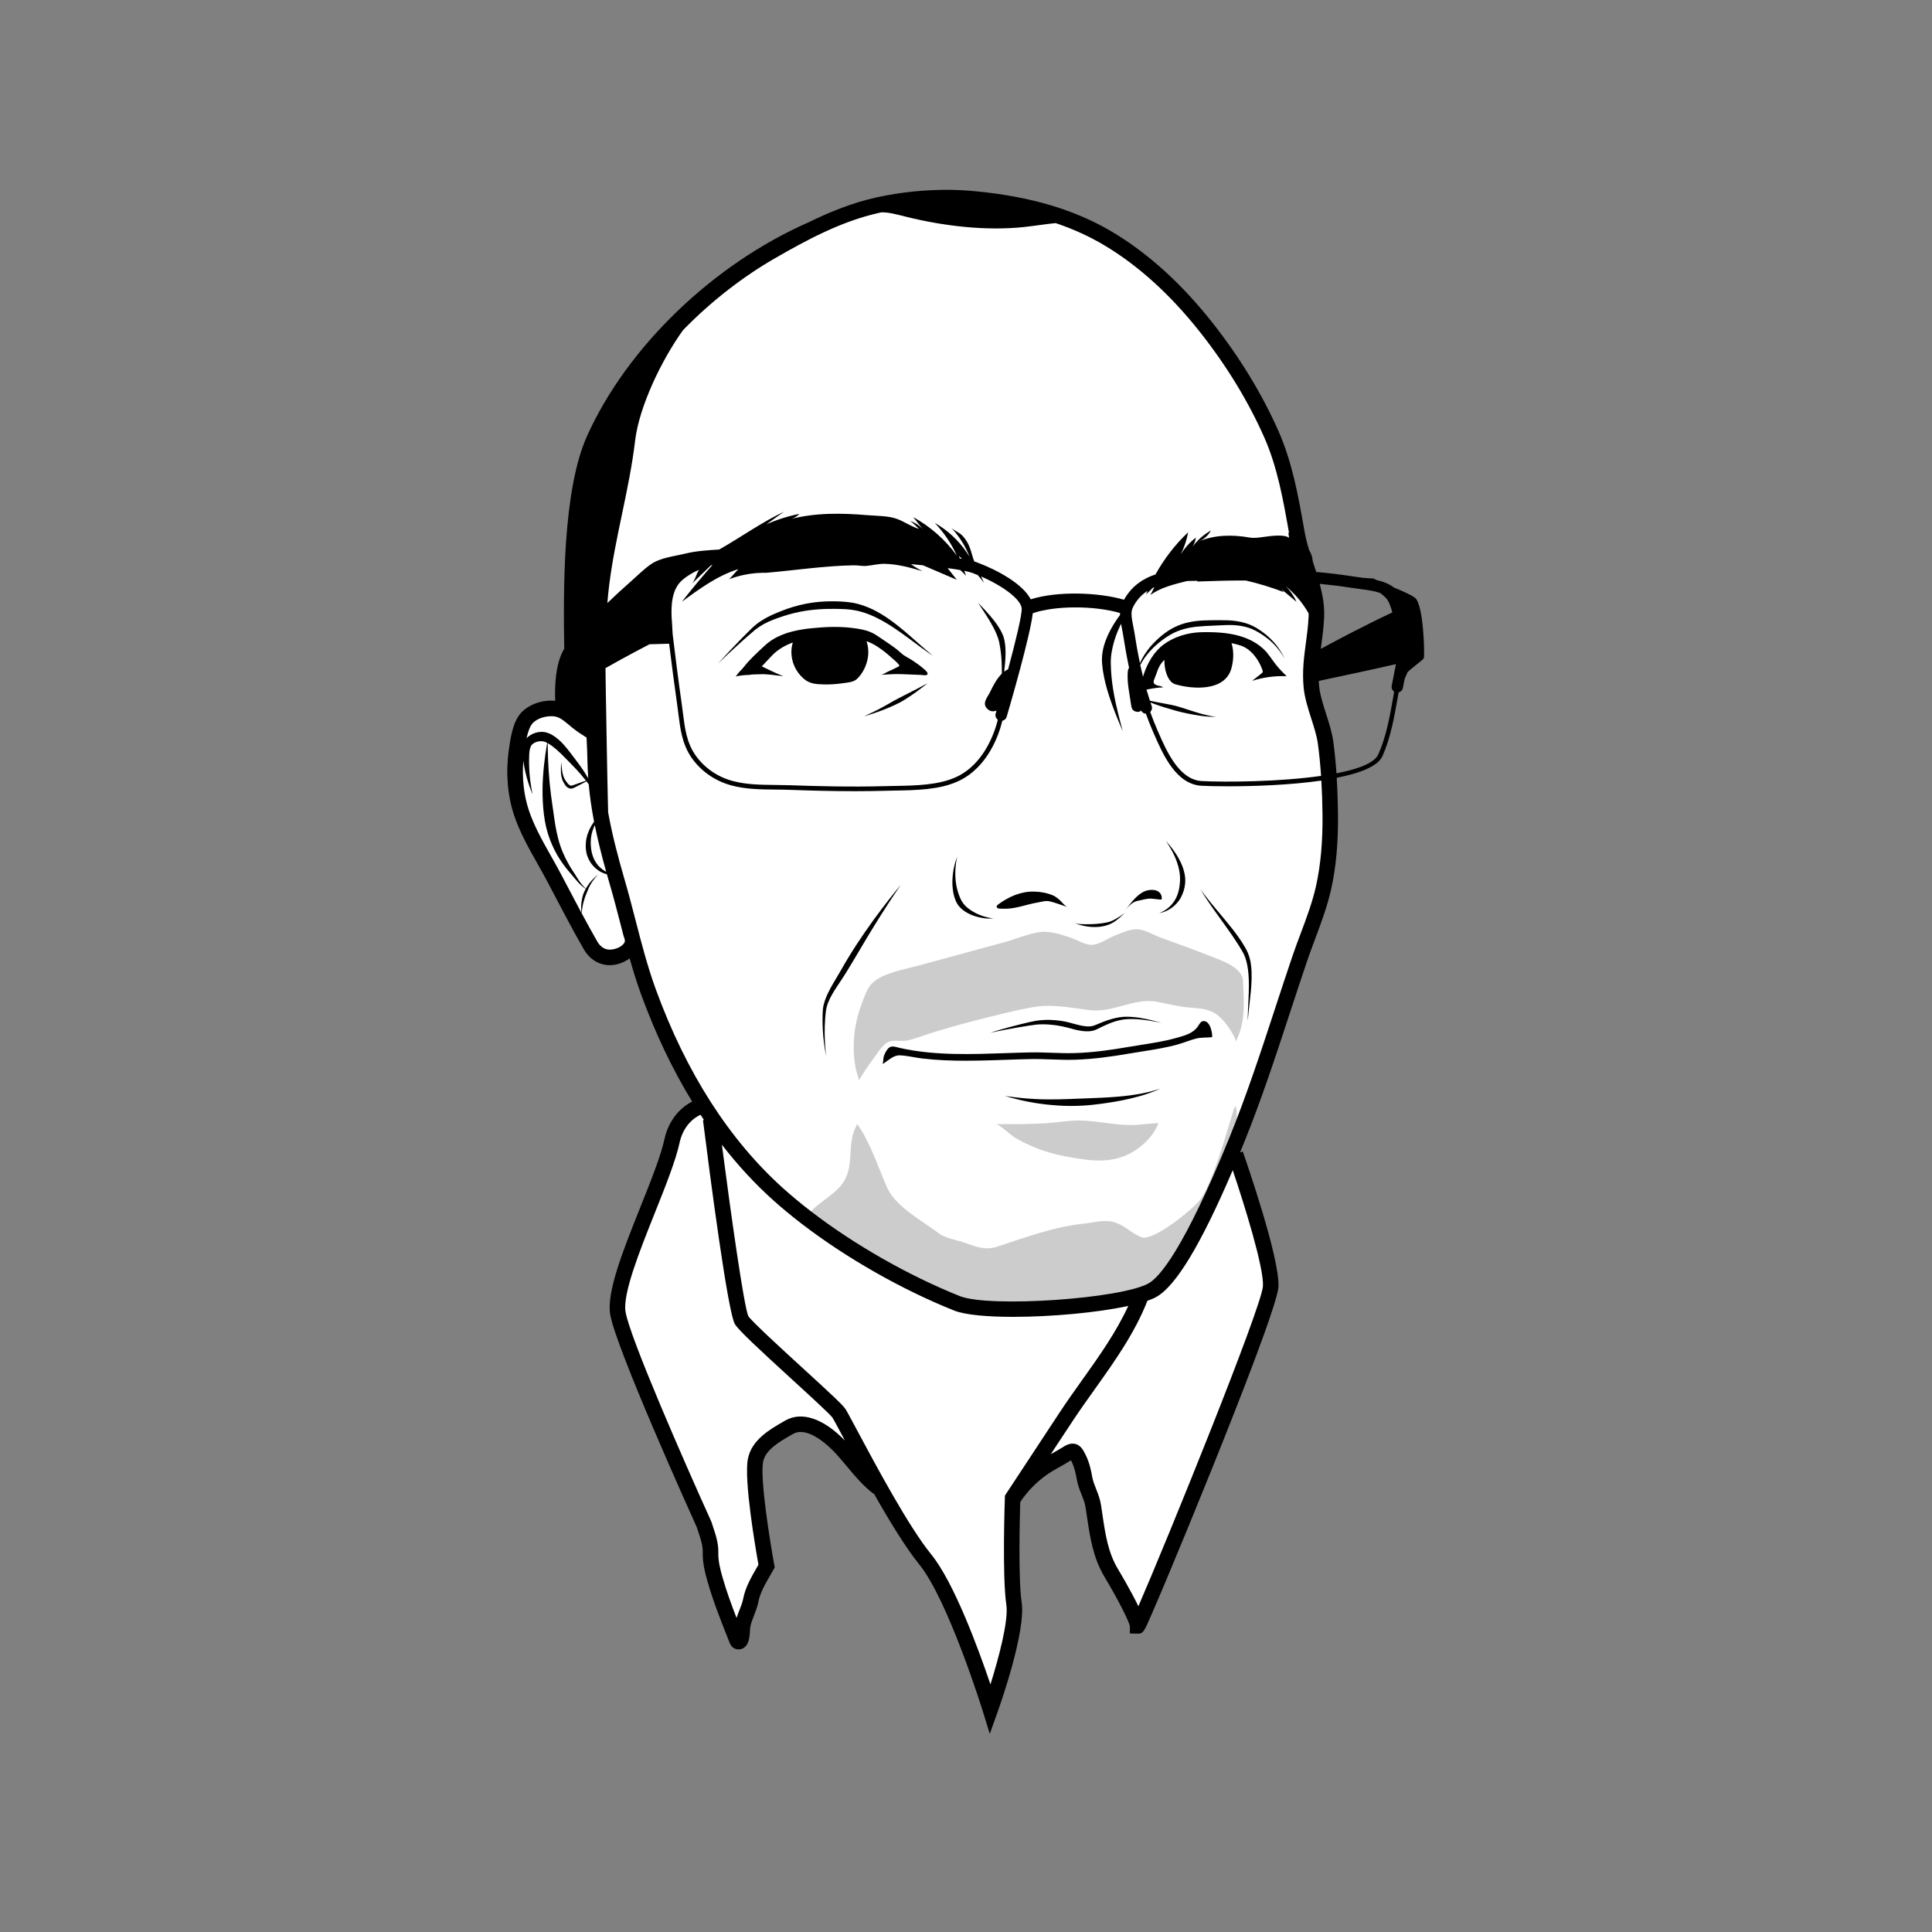 <?xml version="1.0" encoding="utf-8"?>
<!-- Generator: Adobe Illustrator 26.0.1, SVG Export Plug-In . SVG Version: 6.00 Build 0)  -->
<svg version="1.1" id="_x31_" xmlns="http://www.w3.org/2000/svg" xmlns:xlink="http://www.w3.org/1999/xlink" x="0px" y="0px"
	 viewBox="0 0 842 842" style="enable-background:new 0 0 842 842;" xml:space="preserve">
<rect x="0" y="0" width="842" height="842" fill="#808080" stroke="none"/>
<style type="text/css">
	.st0{fill:#FFFFFF;}
	.st1{fill:#CCCCCC;}
</style>
<path class="st0" d="M579.77,355.03c-0.12-10.47-0.65-20.97-2.06-31.35c-1.05-7.77-5.43-16.52-6.18-24.33
	c-1.05-10.96,1.67-19.48,2.16-30.35c0.56-12.41-6.3-24.42-8.43-36.57c-2.58-14.67-5.14-29.62-11.23-43.33
	c-7.38-16.62-17.11-32.2-28.38-46.47c-11.82-14.95-26.02-28.72-42.59-38.61c-17.83-10.63-37.68-15.33-58.2-17.27
	c-3.45-0.33-6.92-0.54-10.39-0.59c-10.71-0.15-21.45,0.93-31.96,3.26c-16.68,3.71-31.86,11.78-46.62,20.28
	c-36.51,21.03-72.8,59.4-78.47,103.24c-4.38,33.86-0.02,79.91,1.48,106.52c-2.45-1.43-4.87-2.98-7.08-4.73
	c-3.46-2.74-6.16-5.78-10.85-5.98c-4.05-0.17-8.83,1.26-11.55,4.4c-2.83,3.27-3.75,10.1-4.33,14.31
	c-1.22,8.88-0.66,18.25,2.18,26.78c3.28,9.86,9.54,19.38,14.36,28.57c5.13,9.77,10.22,19.6,15.71,29.18
	c0.41,0.71,0.88,1.39,1.42,2.01c4.04,4.6,10.79,3.92,15.01-0.11c0.73-0.7,0.54-2.15,1.87-1.58c0.78,0.34,1.21,1.46,1.51,2.19
	c0.7,1.73,0.89,3.58,1.41,5.36c1.23,4.18,2.57,8.34,4.06,12.44c0.95,2.59,1.93,5.17,2.95,7.74c2.99,7.54,6.31,14.95,9.98,22.18
	c1.83,3.61,3.76,7.17,5.77,10.68c1.01,1.75,2.04,3.49,3.09,5.22c0.32,0.52,1.7,4.12,2.38,4.11c-1.79,0.01-3.13-0.06-4.53,1.11
	c-1.42,1.19-2.93,2.3-4.2,3.67c-2.61,2.83-4.34,6.42-5.16,10.17c-4.24,19.39-26.05,60.58-23.62,75.11
	c2.42,14.54,37.56,92.07,37.56,92.07c1.26,4.03,2.93,7.97,2.83,12.23c-0.1,4.22,0.9,8.07,2.07,12.13
	c2.54,8.86,6.08,17.61,9.43,26.04c0.12,0.3,0.28,0.63,0.59,0.69c1.81,0.35,1.7-5.76,1.83-6.56c0.66-4.08,2.89-7.61,3.64-11.54
	c0.99-5.2,4.31-10.25,6.87-14.81c0,0-6.66-36.34-4.85-46.04c1.33-7.1,8.96-11.19,14.7-14.48c7.49-4.3,16.76,2.85,22.08,8.4
	c5.65,5.9,10.2,12.94,16.7,17.9l-2.87-6.16c7.51,13.6,16.51,29.02,23.3,37.35c13.33,16.35,28.47,65.42,28.47,65.42
	s12.11-33.92,10.3-46.04c-1.82-12.11-0.61-46.04-0.61-46.04c7.43-11.34,14.89-22.67,22.37-33.98l-21.99,34.09
	c3.25-4.93,7.42-9.26,12.21-12.72c3.37-2.43,7.26-4.3,10.79-6.5c3.18-1.99,3.69-1.72,5.5,2c1.29,2.66,1.98,5.56,2.47,8.46
	c0.72,4.22,3.11,7.8,3.79,12.08c1.62,10.18,2.43,20.21,7.87,29.28c5.45,9.09,11.51,20.59,11.51,23.02
	c0,2.42,57.37-135.83,57.97-147.94c0.61-12.11-15.36-57.62-15.36-57.62l-5.77,8.94c2.2-5.06,4.34-10.17,6.37-15.15
	c10.49-25.86,18.47-52.6,27.43-79.01c3.51-10.33,8.05-20.37,10.41-31.05C579.18,376.38,579.88,365.48,579.77,355.03z M494.64,570.92
	c0.99-2.13,1.91-4.29,2.74-6.51l-0.23-0.1c0.8-0.25,1.56-0.51,2.25-0.77L494.64,570.92z"/>
<g>
	<g>
		<path class="st1" d="M539.45,452.06c3.21-7.57,2.68-14.46,2.4-22.4c-0.11-2.96-0.01-4.42-2.36-6.69c-2.5-2.42-5.86-3.86-9.05-5.13
			c-8.16-3.25-16.41-6.27-24.67-9.25c-2.95-1.06-6.45-3.23-9.57-3.57c-3.33-0.36-7.4,1.56-10.43,2.76
			c-3.07,1.21-6.55,3.91-9.92,3.98c-2.87,0.07-5.87-1.87-8.5-2.82c-3.57-1.28-7.26-2.48-11.06-2.8c-5.46-0.47-12.59,2.87-17.95,4.32
			c-12.7,3.46-25.4,6.92-38.11,10.38c-6.15,1.67-15.05,3.05-19.93,7.46c-2.4,2.18-3.89,6.85-4.99,9.82
			c-1.31,3.54-2.23,7.21-2.75,10.95c-0.52,3.73-0.64,7.52-0.34,11.28c0.16,1.95,0.42,3.9,0.81,5.82c0.15,0.76,1.53,4.29,1.22,4.82
			c1.95-3.32,4.09-6.53,6.41-9.6c1.67-2.21,3.9-6.13,6.52-7.28c2.34-1.03,5.69-0.14,8.22-0.65c3.47-0.7,6.74-2.13,10.11-3.17
			c8.39-2.6,16.85-4.94,25.38-7.02c6.94-1.69,14.02-3.56,21.1-4.59c7.1-1.04,15.91,0.68,22.97,1.56
			c10.07,1.26,19.31-5.45,29.06-3.68c4.67,0.85,9.09,2.04,13.86,2.5c4.82,0.47,9.44,0.4,13.28,3.79c1.8,1.59,3.38,3.44,4.66,5.47
			c0.54,0.85,3.17,4.77,2.68,5.75C538.85,453.42,539.16,452.74,539.45,452.06z"/>
	</g>
</g>
<g>
	<g>
		<path class="st1" d="M433.91,489.93c1.76,0.04,6.49,4.74,8.23,5.77c3.05,1.8,6.24,3.36,9.52,4.67c6.69,2.66,14.19,4.08,21.31,4.99
			c5.6,0.72,11.43,0.63,16.7-1.39c6.26-2.4,12.87-8.06,15.19-14.51c0.03-0.08-8.5,0.69-8.98,0.73c-3.69,0.31-7.39-0.02-11.06-0.44
			c-4.99-0.57-9.97-1.45-15-1.42c-4.79,0.03-9.56,0.95-14.35,1.23C448.28,489.97,441.11,489.93,433.91,489.93z"/>
	</g>
</g>
<g>
	<g>
		<path class="st1" d="M539.05,496.81c-11.23,27.59-25.82,59.09-36.63,65.35c-12.87,7.45-71.8,11.27-85.35,5.85
			c-22-8.8-46.05-22.3-65.7-37.41c0.1-0.15,0.19-0.29,0.29-0.44c4.74-6.99,14.8-9.92,17.59-18.36c2.51-7.62,0.06-14.1,4.36-21.92
			c5.68,8.04,8.94,18.42,12.88,27.42c3.79,8.67,15.44,14.73,22.81,20.28c2.81,2.11,8.12,2.94,11.39,4.12
			c4.92,1.78,8.83,3.27,13.93,1.6c12.42-4.06,24.82-8.7,37.93-10.05c4.93-0.51,9.39-2.11,14.24-0.2c3.87,1.53,6.88,4.72,10.76,6.17
			c4.37,1.63,18.57-9.02,24.59-15.3c6.01-6.29,13.11-32.79,15.57-40.44C539.23,478.72,539.17,488.68,539.05,496.81z"/>
	</g>
</g>
<g>
	<path d="M402.94,282.72c-2.29-1.97-5.41-4.84-9.18-8.01c-3.77-3.15-8.25-6.61-13.48-9.15c-2.62-1.24-5.42-2.22-8.29-2.81
		c-2.93-0.49-5.65-0.65-8.31-0.69c-3.5-0.03-6.14,0.14-8.82,0.47c-2.67,0.36-5.41,0.85-9.04,1.91c-1.81,0.52-3.86,1.25-6.14,2.18
		c-2.29,0.94-4.98,2.04-7.84,3.88c-1.43,0.92-2.88,2.03-4.28,3.39c-1.38,1.34-2.81,2.78-4.35,4.35c-3.07,3.13-6.49,6.74-10.3,10.96
		c0,0,1.75-1.66,4.58-4.35c2.86-2.66,6.9-6.37,11.49-10.27c2.31-1.86,5.04-3.36,8.01-4.5c1.48-0.58,3.02-1.1,4.57-1.61
		c1.54-0.49,3.07-0.95,4.62-1.31c6.19-1.5,12.37-1.87,17.45-1.81c1.37,0.02,3.15,0.04,5.23,0.16c1.99,0.18,4.28,0.43,6.65,1.17
		c2.38,0.67,4.87,1.68,7.3,2.95c2.44,1.24,4.83,2.7,7.09,4.23c4.53,3.03,8.59,6.22,11.65,8.43c3.05,2.24,5.05,3.55,5.05,3.55
		s-0.35-0.29-0.98-0.82C405,284.49,404.08,283.71,402.94,282.72z"/>
	<path d="M402.96,291.81c-0.2-0.18-0.41-0.36-0.61-0.53c-1.49-1.27-3.08-2.4-4.72-3.48c-1.6-1.05-3.6-1.91-4.99-3.23
		c-2.83-2.66-6.18-4.61-9.38-6.86c-2.55-1.79-4.65-2.79-7.78-3.4c-5.72-1.13-11.59-1.3-17.39-0.88c-1.51,0.11-3.04,0.23-4.57,0.4
		c-1.25,0.12-2.59,0.23-3.83,0.49c-6.07,0.96-11.93,2.84-16.54,7.18c-3.13,2.95-6.33,5.8-9.01,9.22c-0.55,0.7-1.11,1.33-1.77,1.92
		c-0.36,0.31-1.55,2.13-1.83,2.19c1.87-0.41,3.91-0.67,5.8-0.67c1.54-0.31,3.07-0.21,4.64-0.3c3.5-0.2,6.93,0.5,10.42,0.83
		c-3.25-1.24-6.25-2.76-9.4-4.28c-0.01,0,4.48-4.78,4.92-5.2c2.51-2.39,5.45-4.04,8.6-5.2c-0.4,1.35-0.62,2.75-0.62,4.19
		c0,4.36,1.95,8.6,5.34,11.57c2.54,2.24,5.42,2.43,8.76,2.51c2.83,0.07,5.64-0.13,8.43-0.54c2-0.29,4.49-0.4,6.02-1.82
		c2.61-2.42,4.25-6,4.79-9.38c0.12-0.78,0.18-1.56,0.18-2.35c0-1.61-0.26-3.22-0.78-4.76c0.86,0.33,1.72,0.68,2.54,1.1
		c0.77,0.39,1.52,0.83,2.24,1.3c2.27,1.47,4.35,3.17,6.32,4.96c0.95,0.86,2.11,1.75,2.9,2.75c0.6,0.76,0.3,0.76-0.5,1.18
		c-1.39,0.72-2.82,1.38-4.25,2.03c-0.99,0.45-1.9,1.21-3.02,1.35c3.05-0.18,5.87-0.42,8.94-0.3c2.87,0.11,5.75,0.22,8.62,0.34
		c0.73,0.03,2.6,0.49,2.82-0.39C404.41,293.08,403.4,292.2,402.96,291.81z"/>
	<path d="M513.43,389.11c-0.48,1.65-1.34,3.38-2.54,4.8c-1.18,1.43-2.61,2.49-3.75,3.13c-0.57,0.31-1.06,0.54-1.4,0.69
		c-0.35,0.14-0.54,0.22-0.54,0.22s0.16-0.03,0.44-0.09c0.29-0.05,0.7-0.15,1.21-0.31c1.02-0.31,2.45-0.91,3.89-1.97
		c1.44-1.04,2.89-2.56,3.89-4.42c0.99-1.82,1.63-3.89,1.83-5.82c0.08-0.64,0.11-1.2,0.09-1.72c-0.01-0.52,0-1.01-0.08-1.49
		c-0.11-0.97-0.3-1.96-0.7-3.25c-0.39-1.29-1.03-2.88-2.17-4.94c-1.15-2.05-2.85-4.56-5.53-7.5c0,0,0.12,0.18,0.33,0.49
		c0.21,0.32,0.53,0.77,0.88,1.36c0.74,1.15,1.68,2.8,2.56,4.7c0.87,1.9,1.64,4.08,2.06,6.22c0.43,2.14,0.47,4.21,0.29,5.89
		C514.13,386.02,513.91,387.47,513.43,389.11z"/>
	<path d="M495.61,392.65c2.13-0.37,4.11-1.17,6.31-1c1.26,0.1,2.51,0.29,3.77,0.4c0.13,0.01,0.27,0.02,0.39-0.03
		c0.25-0.12,0.3-0.46,0.27-0.74c-0.32-3.55-4.04-3.89-6.72-3.13c-0.37,0.11-0.71,0.24-1.01,0.38c-0.27,0.14-0.53,0.27-0.78,0.42
		c-0.5,0.3-1,0.63-1.63,1.14c-0.62,0.51-1.39,1.2-2.33,2.26c-0.95,1.05-2.04,2.5-3.5,4.41
		C491.54,395.23,493.65,392.99,495.61,392.65z"/>
	<path d="M435.82,396.01c0.74,0.01,1.51,0.03,2.3,0.03c4.82,0,9.33-1.92,14.03-2.7c1.71-0.28,3.56-0.92,5.28-0.53
		c2.62,0.6,5.21,1.67,7.77,2.49c-1.09-0.35-2.6-2.43-3.52-3.2c-0.89-0.74-1.78-1.46-2.86-1.91c-2.62-1.08-5.3-1.55-8.11-1.62
		c-5.74-0.15-11.09,2.22-15.64,5.57c-0.37,0.27-0.78,0.65-0.71,1.11C434.46,395.83,435.22,395.99,435.82,396.01z"/>
	<path d="M417.14,393.8c0.52,0.95,1.68,2.29,3.27,3.35c1.57,1.08,3.53,1.91,5.41,2.41c1.88,0.51,3.68,0.73,4.99,0.77
		c0.66,0.01,1.19,0.02,1.56-0.01c0.37-0.02,0.58-0.03,0.58-0.03s-0.16-0.02-0.44-0.06c-0.28-0.03-0.69-0.09-1.2-0.2
		c-1.02-0.2-2.43-0.55-3.97-1.15c-3.07-1.14-6.74-3.43-8.24-6.22c-0.52-0.91-0.82-1.71-1.13-2.5c-0.28-0.81-0.59-1.64-0.87-2.83
		c-0.29-1.19-0.59-2.74-0.72-4.98c-0.11-2.23-0.09-5.18,0.8-9c0,0-0.07,0.2-0.21,0.55c-0.14,0.35-0.32,0.87-0.52,1.52
		c-0.4,1.3-0.87,3.15-1.14,5.27c-0.26,2.12-0.37,4.52-0.07,6.84C415.51,389.85,416.14,392.09,417.14,393.8z"/>
	<path d="M485.76,401.64c1.24-0.82,2.64-2.08,4.49-3.76c0,0-0.45,0.31-1.15,0.78c-0.71,0.48-1.7,1.16-2.84,1.82
		c-1.14,0.65-2.46,1.26-3.77,1.52c-2.73,0.54-5.52,0.81-8.3,0.79c-1.87-0.02-4.46,0.1-6.21-0.65
		C473.3,404.41,480.75,405.04,485.76,401.64z"/>
	<path d="M524.33,445.02c-1.14,0.14-1.72,1.53-2.31,2.36c-2.2,3.07-5.68,3.92-9.16,4.91c-5.07,1.45-10.52,2.3-15.79,3.13
		c-1.91,0.3-3.8,0.6-5.67,0.92c-6.37,1.1-14.77,2.39-23.27,2.62c-3.25,0.09-6.58-0.03-9.79-0.14c-3.08-0.11-6.26-0.22-9.42-0.16
		c-3.6,0.07-7.25,0.2-10.77,0.32c-3.5,0.12-7.12,0.24-10.68,0.32c-7.82,0.16-15.65,0.11-23.44-0.69c-3.99-0.41-7.96-1.02-11.87-1.9
		c-2.4-0.54-4.02-1.43-5.61,0.89c-0.64,0.93-1.12,1.95-1.44,3.03c-0.11,0.37-0.29,3.02-0.43,3.1c2.37-1.44,4.61-3.9,7.49-3.79
		c3.29,0.13,6.37,0.96,9.62,1.35c6.32,0.76,12.7,1,19.06,1c2.25,0,4.48-0.03,6.68-0.08c3.58-0.07,7.21-0.2,10.72-0.32
		c3.52-0.12,7.16-0.25,10.74-0.32c3.07-0.07,6.22,0.05,9.26,0.15c3.26,0.11,6.64,0.24,9.98,0.14c8.69-0.24,17.22-1.55,23.68-2.66
		c1.86-0.32,3.74-0.62,5.63-0.91c5.36-0.84,10.9-1.71,16.14-3.21c2.61-0.75,5.19-1.88,7.83-2.5c2.09-0.5,4.52-0.31,6.69-0.55
		C528.61,451.98,527.87,444.58,524.33,445.02z"/>
	<path d="M384.35,396.01c-4.63,6.08-10.18,14.02-14.4,20.95c-1.4,2.29-2.41,4.02-3.42,5.82c-0.98,1.75-2.09,3.52-3.55,6.03
		c-0.72,1.26-1.54,2.71-2.36,4.49c-0.41,0.89-0.82,1.87-1.18,2.96c-0.37,1.08-0.67,2.3-0.81,3.64c-0.21,2.64-0.2,5.57-0.03,9
		c0.19,3.42,0.6,7.29,1.53,11.62c0,0-0.3-1.85-0.52-4.89s-0.33-7.27,0.03-11.97c0.1-1.16,0.19-2.41,0.38-3.56
		c0.2-1.15,0.53-2.3,1.01-3.43c0.93-2.26,2.25-4.43,3.62-6.53s2.81-4.15,4.07-6.22c1.23-2.02,2.38-3.93,3.42-5.65
		c2.23-3.72,7.06-12.04,11.65-19.26c4.55-7.23,8.79-13.4,8.79-13.4S388.97,389.92,384.35,396.01z"/>
	<path d="M525.33,390.45c-0.68-0.88-1.23-1.61-1.59-2.12c-0.37-0.51-0.58-0.79-0.58-0.79s2.12,3.69,5.49,8.41
		c3.33,4.74,7.74,10.56,10.97,15.68c2.12,3.45,3.18,4.93,3.99,9.14c0.39,2.08,0.68,4.8,0.68,8.68c0,1.94-0.08,4.16-0.2,6.74
		c-0.11,2.58-0.31,5.51-0.28,8.87c0,0,0.08-1.41,0.31-3.71s0.66-5.48,1-9.08c0.34-3.59,0.58-7.61,0.11-11.54
		c-0.22-1.96-0.71-3.89-1.46-5.64c-0.2-0.43-0.4-0.87-0.61-1.27c-0.22-0.38-0.43-0.76-0.64-1.13c-0.41-0.74-0.87-1.43-1.27-2.09
		c-0.9-1.41-2.45-3.6-4.35-6c-1.89-2.41-4.12-5.05-6.2-7.54C528.6,394.56,526.69,392.21,525.33,390.45z"/>
	<path d="M501.92,475.58c-2.39,0.64-5.74,1.32-9.53,1.81c-7.56,1.01-16.89,1.2-23.37,1.46c-3.48,0.15-11.23,0.51-18.13,0.11
		c-3.45-0.18-6.67-0.5-9.04-0.8c-1.18-0.15-2.15-0.28-2.81-0.39c-0.67-0.1-1.05-0.15-1.05-0.15s1.09,0.34,2.93,0.85
		c1.85,0.51,4.47,1.16,7.53,1.74c6.11,1.19,14.02,1.96,20.66,1.75c4.39-0.14,6.53-0.36,11.19-0.97c2.33-0.32,5.28-0.75,9.4-1.57
		c2.06-0.43,4.41-0.96,7.08-1.72c2.67-0.77,5.67-1.77,8.94-3.26c0,0-0.36,0.12-1.02,0.32C504.07,474.98,503.1,475.25,501.92,475.58z
		"/>
	<path d="M451.25,444.92c-2,0.37-3.91,0.85-5.81,1.3c-7.56,1.82-14,3.91-14,3.91s4.96-1.1,11.75-2.28c1.7-0.29,3.51-0.59,5.39-0.88
		c1.9-0.31,3.75-0.56,5.69-0.56c3.84-0.01,7.79,0.57,11.19,1.5c2.32,0.63,4.11,1.13,6.05,1.4c0.96,0.14,1.97,0.21,3.11,0.14
		c0.56-0.03,1.17-0.11,1.8-0.28c0.32-0.08,0.64-0.17,0.96-0.31c0.16-0.07,0.33-0.14,0.5-0.21c0.14-0.07,0.28-0.14,0.43-0.21
		c1.16-0.57,2.48-1.23,4.04-1.91c1.57-0.68,3.39-1.4,5.6-1.9c2.2-0.53,4.84-0.62,7.91-0.42c3.06,0.21,6.52,0.8,10.45,1.56
		c0,0-1.63-0.45-4.32-1.11c-2.69-0.63-6.48-1.5-10.86-1.55c-4.48-0.07-9.18,1.67-13.4,3.48c-0.56,0.25-1,0.42-1.46,0.54
		c-0.47,0.12-0.96,0.18-1.46,0.2c-1,0.04-2.03-0.07-3.03-0.25c-2.01-0.36-3.92-0.95-5.71-1.42c-1.94-0.55-5.2-1.11-8.92-1.18
		C455.26,444.47,453.26,444.58,451.25,444.92z"/>
	<path d="M391.62,304.31c-1.73,0.91-2.58,1.38-4.41,2.45c-1.84,1.03-4.64,2.71-10.59,5.4c0,0,2.67-0.73,5.98-1.92
		c3.32-1.17,7.27-2.84,9.91-4.26c1.43-0.76,4.45-2.71,7.01-4.58c2.57-1.86,4.71-3.62,4.71-3.62s-1.98,1.05-4.32,2.29
		C397.04,301.53,393.88,303.15,391.62,304.31z"/>
	<path d="M616.6,260.47c-2.01-1.45-5.57-2.96-9.12-4.42c-2.23-1.71-4.84-2.65-7.63-3.27c-0.43-0.22-0.84-0.43-1.2-0.63l-4.74-0.34
		c-0.14-0.02-0.28-0.04-0.41-0.06c-1.25-0.17-2.55-0.33-3.87-0.54c-5.01-0.79-10.36-1.44-16.01-1.94c-0.41-1.28-0.82-2.56-1.24-3.83
		c-0.07-0.22-0.15-0.45-0.22-0.67c-0.07-0.47-0.13-0.95-0.22-1.41c-0.22-1.28-0.71-2.49-1.39-3.62c-0.81-2.66-1.5-5.28-1.96-7.9
		l-0.14-0.77c-2.55-14.5-5.19-29.5-11.33-43.35c-7.21-16.23-16.9-32.11-28.81-47.2c-13.36-16.9-28-30.17-43.52-39.42
		c-16.23-9.68-35.73-15.48-59.61-17.74c-3.78-0.36-7.27-0.56-10.67-0.61c-11.04-0.15-22.05,0.97-32.74,3.34
		c-10.29,2.29-20.09,6.25-29.22,10.73c-41.96,18.38-79.4,54.64-96.75,93.31c-10.63,23.7-10.28,67.39-9.9,92.6
		c-3.9,6.43-4.18,16.58-3.93,22.68c-0.28-0.03-0.56-0.05-0.85-0.06c-5.52-0.24-11.13,1.95-14.26,5.57
		c-3.47,4.01-4.46,11.22-5.13,16.06c-1.36,9.88-0.56,19.67,2.32,28.32c2.46,7.39,6.44,14.46,10.3,21.3
		c1.51,2.69,2.94,5.22,4.28,7.77l1.9,3.63c4.44,8.46,9.02,17.21,13.86,25.66c2.24,3.9,5.68,6.34,9.7,6.87
		c0.55,0.07,1.1,0.11,1.65,0.11c2.97,0,5.97-1.03,8.67-2.95c1.49,5.27,3.12,10.55,5.02,15.76c6.24,17.1,13.67,32.66,22.23,46.63
		c-6.03,3.07-10.46,9-12.07,16.36c-1.61,7.38-5.93,18.19-10.5,29.63c-7.6,19.04-14.78,37.03-13.16,46.76
		c2.43,14.59,35.38,87.55,37.73,92.73c0.22,0.7,0.46,1.4,0.69,2.1c1.02,3.06,1.99,5.96,1.92,8.83c-0.11,4.69,0.98,8.89,2.2,13.15
		c2.44,8.48,5.74,16.79,8.93,24.83l0.61,1.53c0.77,1.94,2.11,2.58,3.1,2.77c0.27,0.05,0.54,0.08,0.8,0.08c0.91,0,1.79-0.3,2.53-0.89
		c2-1.57,2.3-4.57,2.47-8.03c0.01-0.27,0.02-0.49,0.02-0.52c0.28-1.77,0.97-3.52,1.69-5.38c0.74-1.91,1.51-3.88,1.93-6.06
		c0.72-3.79,2.99-7.71,5.18-11.5c0.45-0.77,0.89-1.54,1.31-2.29l0.6-1.07l-0.22-1.21c-1.82-9.94-6.24-37.36-4.85-44.8
		c0.99-5.27,7.28-8.87,12.33-11.75l0.72-0.41c6.27-3.6,15.32,5.06,17.94,7.8c1.94,2.03,3.73,4.18,5.63,6.45
		c3.43,4.12,6.98,8.38,11.46,11.79l0.14-0.19c6.65,11.75,13.91,23.71,19.71,30.83c12.76,15.65,27.71,63.79,27.86,64.28l3.01,9.74
		l3.43-9.6c1.27-3.55,12.35-35.09,10.46-47.68c-1.52-10.16-0.83-36.82-0.62-43.74c3.01-4.53,6.79-8.45,11.23-11.65
		c1.91-1.38,4.02-2.57,6.26-3.83c1.43-0.81,2.91-1.64,4.34-2.54c0.1-0.06,0.19-0.11,0.27-0.17c0.11,0.21,0.24,0.47,0.38,0.77
		c0.96,1.97,1.63,4.3,2.18,7.55c0.41,2.43,1.25,4.56,2.07,6.61c0.74,1.87,1.43,3.63,1.72,5.43c0.23,1.44,0.44,2.87,0.65,4.3
		c1.3,8.77,2.64,17.83,7.66,26.19c5.91,9.85,10.66,19.34,11.02,21.39l0.01,3.22l3.31,0.08c0.08,0,0.16,0,0.24,0
		c2.24,0,2.65-0.94,5.69-7.89c1.64-3.76,3.95-9.16,6.66-15.61c5.97-14.21,13.17-31.74,19.76-48.1
		c13.08-32.47,28.73-72.64,29.08-79.6c0.62-12.42-13.89-54.19-15.55-58.92l-1.2,0.42c0.58-1.39,1.15-2.8,1.74-4.24
		c7.57-18.68,13.93-38.07,20.08-56.83c2.41-7.34,4.9-14.93,7.42-22.36c1.11-3.26,2.35-6.56,3.54-9.76
		c2.61-6.96,5.3-14.15,6.96-21.64c2.13-9.64,3.1-20.27,2.96-32.49c-0.06-5.66-0.25-10.96-0.56-15.97
		c10.1-1.99,17.96-4.99,19.96-9.49c3.58-8.05,5.16-17.09,6.69-25.84c0.11-0.63,0.22-1.26,0.33-1.89c0.93-0.23,1.69-0.97,1.87-1.97
		c0.24-1.27,0.49-2.56,0.75-3.86c0.61-1.38,1.06-2.43,1.12-2.67c0.22-0.88,6.78-5.47,7.22-6.35
		C620.97,286.08,620.53,263.32,616.6,260.47z M588.85,256.16c1.36,0.22,2.7,0.39,3.99,0.56c3.47,0.46,6.41,0.85,8.83,1.81
		c1.36,1.08,2.53,2.15,3.1,3.04c0.76,1.18,1.42,3.11,2.04,5.33c-13.04,6.13-25.73,12.92-31.19,15.89c0.07-0.54,0.14-1.08,0.22-1.62
		c0.51-3.79,1.04-7.71,1.24-12.02c0.23-5.03-0.65-9.92-1.93-14.71C579.95,254.91,584.53,255.48,588.85,256.16z M501.92,307.71
		c-0.18-0.51-0.34-1.04-0.51-1.56c0.36,0.15,0.74,0.3,1.14,0.45c2.83,1.09,6.49,2.18,9.52,3.03c2.01,0.57,3.03,0.82,5.26,1.28
		c1.12,0.23,2.53,0.51,4.55,0.84c2.01,0.31,4.64,0.7,8.13,0.67c0,0-2.94-0.34-6.51-1.35c-3.57-0.98-7.8-2.55-10.9-3.38
		c-1.67-0.47-5.43-1.09-8.72-1.74c-0.97-0.18-1.9-0.39-2.73-0.58c-0.52-1.59-1.02-3.19-1.49-4.82c2.39-0.46,4.77-0.94,7.23-0.97
		c-0.59-0.54-1.44-0.61-2.22-0.78c-0.78-0.16-1.63-0.54-1.85-1.3c-0.15-0.52,0.06-1.07,0.27-1.57c1.18-2.78,1.69-5.64,3.87-7.82
		c0.17-0.17,0.34-0.35,0.51-0.54c-0.15,4.24,1.47,9.7,4.74,10.65c7.83,2.29,21.74,3.12,24.47-6.99c0.92-3.4,1.12-7.13,0.15-10.55
		c-0.02-0.06-0.05-0.19-0.11-0.37c1.39,0.27,2.77,0.62,4.11,1.07c4.5,1.53,7.93,6.36,9.38,10.7c0.08,0.25,0.16,0.53,0.09,0.79
		c-0.08,0.28-0.32,0.48-0.55,0.66c-1.35,1.06-2.69,2.13-4.04,3.19c4.84-1.54,9.94-2.23,15.02-2.02c-1.56-1.48-3.04-3.06-4.41-4.72
		c-1.96-2.37-3.44-5.09-5.71-7.18c-2.05-1.89-4.44-3.37-7.01-4.45c-5.09-2.14-10.75-2.75-16.18-2.84c-1.49-0.02-2.97-0.02-4.46,0.04
		c-5.53,0.22-11.43,2.05-15.87,5.36c-4.19,3.13-6.96,8.02-8.59,12.85c-0.13,0.39-0.24,0.79-0.35,1.19c-0.42-1.7-0.83-3.41-1.2-5.13
		c0.94-1.81,2.33-3.93,4.21-5.99c2.42-2.68,5.62-5.33,9.17-7.36c3.54-2.02,7.58-2.99,11.36-3.36c2.5-0.26,4.41-0.32,6.38-0.41
		c1.96-0.07,4.05-0.22,6.75-0.3c1.36-0.02,2.9-0.01,4.69,0.2c1.78,0.21,3.82,0.6,6.05,1.51c2.19,0.95,4.67,2.41,7.2,4.44
		c2.52,2.06,5.06,4.85,7.17,8.58c0,0-0.2-0.41-0.57-1.14c-0.39-0.72-0.96-1.77-1.79-3.01c-1.64-2.47-4.45-5.63-8.33-8.24
		c-1.88-1.34-4.17-2.54-6.61-3.23c-2.44-0.72-5.01-1.06-7.51-1.17c-2.53-0.1-4.9-0.03-7.2-0.03c-2.3,0.02-4.5,0.11-6.49,0.33
		c-2.13,0.25-5.66,0.82-9.33,2.59c-3.69,1.76-7.18,4.67-10.02,7.77c-2.41,2.65-4.2,5.54-5.3,7.99c-0.84-3.98-1.61-8.32-2.43-13.62
		c-0.12-0.79-0.3-1.64-0.48-2.53c-0.53-2.62-1.14-5.58-0.39-7.5c0.27-0.69,0.6-1.36,0.99-2c1.52-2.51,3.43-4.41,5.62-5.84
		c-0.22,0.52-0.46,1.03-0.66,1.55c1.01-0.96,2.02-1.91,3.03-2.87c0.21-0.1,0.43-0.2,0.64-0.3c-0.57,1.14-1.14,2.29-1.71,3.43
		c4.43-3.28,10.35-4.69,15.96-6.1c1.48-0.06,2.98-0.08,4.48-0.09c-0.03,0.1-0.07,0.21-0.08,0.31c3.7-0.11,7.41-0.22,11.11-0.34
		c3.43-0.07,6.79-0.1,10.07-0.1c5.64,1.3,11.19,2.99,16.6,5.07c-0.36-0.43-0.72-0.86-1.08-1.29c2.2,1.84,4.41,3.68,6.61,5.53
		c-1.16-2.59-2.82-4.97-4.86-6.94c4.09,3.3,7.54,7.4,10.13,11.98c0,0.5,0,0.99-0.03,1.49c-0.18,4.01-0.69,7.78-1.18,11.42
		c-0.81,6.02-1.65,12.25-0.97,19.41c0.43,4.46,1.9,9.05,3.32,13.5c1.24,3.89,2.42,7.56,2.88,10.96c0.6,4.41,1.06,9.07,1.39,14.02
		c-18.2,2.59-41.31,2.79-51.92,2.26c-9.9-0.49-15.37-12.98-18.99-21.25l-0.31-0.7c-1.15-2.63-2.22-5.37-3.23-8.14
		C501.97,309.67,502.25,308.66,501.92,307.71z M522.99,144.73c11.56,14.64,20.96,30.04,27.94,45.75
		c5.81,13.09,8.37,27.67,10.85,41.77l0.01,0.04c-0.1-0.05-0.2-0.1-0.3-0.15c0.1,0.77,0.21,1.53,0.31,2.3
		c-0.05-0.05-0.09-0.1-0.15-0.14c-2.05-1.51-7.93-0.69-10.39-0.37c-2.42,0.32-4.46,0.73-6.92,0.3c-7.09-1.24-14.93-1.2-21.74,1.69
		c2.17-0.94,4.01-2.63,5.14-4.71c-3.11,1.74-5.84,4.14-7.98,6.99c0.72-1.2,1.22-2.53,1.44-3.91c-2.63,2-4.89,4.5-6.61,7.32
		c1.52-3.04,2.61-6.3,3.22-9.64c-5.65,5.34-10.45,11.57-14.22,18.37c-5.33,1.75-10.03,4.88-13.39,10.43c-0.12,0.2-0.22,0.4-0.33,0.6
		c-11.05-3.2-28.79-3.9-40.67-0.18c-3.43-6.66-14.3-12.71-23.66-16.19c-0.27-0.1-0.59-0.2-0.93-0.3c-0.34-0.88-0.65-1.76-0.89-2.64
		c-0.31-1.13-0.62-2.18-0.99-3.19c-0.7-1.89-1.63-3.61-3.2-5.32c-1.42-1.54-3.7-2.24-5.03-3.65c3.45,3.68,6.2,8.02,8.04,12.72
		c-3.27-5.37-7.76-9.99-13.02-13.43c-0.71-0.46-1.43-0.9-2.16-1.32c3.98,4.17,7.26,9.02,9.65,14.27
		c-5.01-6.89-11.55-12.66-19.02-16.77c1.62,2.03,3.24,4.07,4.86,6.1c-1.56-2.13-3.85-3.72-6.4-4.44c1.42,0.71,2.92,2.4,4.09,3.48
		c-3.36-1-6.01-2.93-9.18-4.2c-3.94-1.57-9.03-1.43-13.22-1.78c-11.31-0.97-23.03-1.15-34.11,1.83c1.66-0.32,3.22-1.18,4.37-2.41
		c-4.95,0.99-9.8,2.52-14.42,4.56c2.57-1.83,5.14-3.67,7.71-5.5c-9.88,4.69-18.68,11.04-28.15,16.43c-0.03,0.02-0.07,0.03-0.1,0.05
		c-4.97,0.32-9.99,0.6-14.84,1.79c-4.91,1.21-10.81,1.74-15.03,4.7c-3.08,2.16-5.74,4.88-8.65,7.43c-3.48,3.05-6.88,6.19-10.22,9.4
		c0.2-2.51,0.45-5.02,0.76-7.52c2.59-21.27,8.8-41.78,11.32-63.17c1.77-14.95,11.55-35.26,20.88-48.22
		c12.69-13.09,26.92-23.77,39.93-31.26c13.97-8.04,29-16.21,45.66-19.91c0.32-0.07,0.63-0.13,0.95-0.2c3.49,0.02,6.5,0.9,10.86,1.98
		c16.24,4.02,34.75,6.22,51.42,4.41c4.6-0.5,9.1-1.26,13.58-1.69c7.66,2.57,14.69,5.78,21.27,9.7
		C496.13,115.76,510.15,128.48,522.99,144.73z M439.35,291.69c-0.61,0.27-1.21,0.65-1.73,1.05c0.04-0.3,0.08-0.6,0.12-0.91
		c0.53-4.54,0.93-10.11-0.35-14.2c-0.35-1.05-1.09-2.67-2.16-4.34c-1.06-1.68-2.42-3.42-3.77-4.99c-1.35-1.56-2.66-2.96-3.63-3.98
		c-0.96-1.02-1.58-1.67-1.58-1.67s1.55,2.39,3.45,5.31c1.96,3.04,4.29,6.99,5.37,10.43c0.34,1.15,0.51,1.95,0.66,2.91
		c0.16,0.93,0.32,1.9,0.47,3.24c0.24,1.9,0.44,4.59,0.43,9.03c-0.15,0.14-0.29,0.28-0.4,0.41c-2.17,2.41-3.42,4.88-4.81,7.75
		c-1.1,2.27-3.63,4.82-1.09,7.22c1.27,1.21,2.65,1.26,3.98,0.72c-0.13,0.43-0.25,0.86-0.37,1.28c-0.31,1.04,0.1,2.12,0.94,2.72
		c-1.34,5.37-5.89,19.27-18.08,24.94c-7.7,3.58-17.74,3.75-26.6,3.91c-1.51,0.03-2.99,0.05-4.41,0.09
		c-15.04,0.43-30.19,0.01-41.72-0.4c-2.05-0.07-4.14-0.09-6.17-0.11c-6.26-0.06-12.73-0.12-18.8-1.79
		c-6.63-1.83-12.35-5.86-16.11-11.34c-3.76-5.47-4.52-11.6-5.34-18.1c-0.16-1.26-0.32-2.54-0.5-3.81c-1.55-10.86-2.91-21.65-4-30.71
		c-0.11-2.84-0.37-6.15-0.4-6.59c-0.35-5.78-0.04-12.93,4.58-16.94c2.22-1.92,4.71-3.36,7.34-4.51c-0.09,0.16-0.19,0.32-0.28,0.47
		c-0.91,1.53-1.66,4.46-2.89,5.64c2.76-2.66,5.53-5.32,8.29-7.98c0.24-0.07,0.48-0.15,0.72-0.22c-4.61,5.22-9.07,10.58-13.36,16.06
		c7.68-5.66,15.54-11.41,24.65-14.25c-1.32,1.46-2.64,2.91-3.95,4.37c5.12-1.93,10.6-2.87,16.07-2.76
		c12.63-1.09,25.53-3.07,38.2-3.27c1.86-0.03,3.67,0.44,5.53,0.26c2.73-0.26,5.25-0.97,8.04-0.9c5.57,0.13,11.03,1.64,16.34,3.2
		c-1.75-0.9-3.44-1.93-5.05-3.07c1.81,0.16,3.57,0.33,5.27,0.5c4.91,2.11,9.83,4.21,14.74,6.32c-1.34-1.69-2.68-3.39-4.01-5.08
		c2.08,0.28,3.94,0.56,5.54,0.85c0.9,0.78,1.75,1.63,2.52,2.55c-0.27-0.74-0.54-1.48-0.8-2.22c1.53,0.31,2.73,0.62,3.55,0.92
		c0.79,0.29,1.57,0.6,2.33,0.92c0.95,1.12,1.87,2.25,2.75,3.42c-0.41-0.93-0.85-1.86-1.3-2.81c9.85,4.28,17.36,10.05,17.7,13.88
		C445.5,267.69,442.64,279.47,439.35,291.69z M417.89,242.28c0.47,0.4,0.91,0.83,1.37,1.25c-0.32-0.05-0.64-0.11-0.98-0.16
		C418.15,243.01,418.02,242.64,417.89,242.28z M264.19,379.93c-0.14-0.07-0.27-0.13-0.41-0.21c-1.44-0.8-2.85-2.05-3.88-3.55
		c-1.04-1.49-1.7-3.25-2.05-4.89c-0.23-1.09-0.31-1.93-0.36-2.79c-0.05-0.86-0.07-1.76,0.04-2.98c0.12-1.22,0.39-2.79,1.24-4.89
		c0.13-0.32,0.28-0.66,0.45-1C260.53,366.14,262.2,372.81,264.19,379.93z M240.84,312.14c2.61,0.11,4.31,1.44,7.1,3.78
		c0.58,0.49,1.17,0.98,1.79,1.47c1.89,1.5,3.91,2.84,5.9,4.05c0.19,3.5,0.32,6.63,0.36,9.27c0.04,2.87,0.18,5.68,0.38,8.47
		c-0.54-0.92-1.13-1.88-1.77-2.85c-1.05-1.61-2.23-3.27-3.5-4.91c-1.21-1.57-2.43-3.27-3.74-4.89c-1.32-1.62-2.7-3.19-4.3-4.52
		c-1.59-1.33-3.36-2.45-5.49-2.91c-1.13-0.2-2.6-0.22-4.18,0.26c-1.29,0.4-2.75,1.12-3.91,2.42c0.56-2.57,1.36-5.08,2.52-6.43
		C234.07,312.96,237.94,312.01,240.84,312.14z M244.64,381.24c-1.39-2.64-2.91-5.34-4.38-7.95c-3.7-6.56-7.52-13.35-9.77-20.12
		c-2.2-6.6-3.01-13.99-2.42-21.6c0.1,0.75,0.22,1.5,0.35,2.23c0.61,3.44,1.52,6.56,2.3,8.8c0.77,2.24,1.39,3.61,1.39,3.61
		s-0.25-1.1-0.57-2.96c-0.32-1.85-0.68-4.47-0.85-7.47c-0.09-1.5-0.13-3.1-0.11-4.75c0.03-1.65,0.03-3.39,0.4-4.76
		c0.09-0.34,0.2-0.67,0.34-0.97c0.13-0.25,0.26-0.47,0.45-0.68c0.36-0.42,0.86-0.77,1.43-1.04c1.14-0.53,2.53-0.68,3.61-0.46
		c0.55,0.12,1.14,0.36,1.68,0.64c-0.09,0.51-0.2,1.16-0.34,1.95c-0.32,1.94-0.72,4.67-1.07,7.84c-0.34,3.17-0.6,6.79-0.63,10.48
		c-0.02,3.7,0.16,7.41,0.58,10.82c0.28,2.25,0.59,3.93,0.99,5.64c0.41,1.71,0.92,3.44,1.79,5.76c0.9,2.29,2.16,5.24,4.59,8.87
		c1.2,1.81,2.73,3.82,4.61,5.94c0.91,1.06,1.85,2.26,2.95,3.47c0.93,1.01,2.01,2.03,3.3,2.85c-0.42,0.77-0.77,1.53-1.02,2.21
		c-0.37,0.95-0.88,3.16-0.95,5.15c-0.03,0.99,0,1.91,0.06,2.58c0.03,0.22,0.05,0.41,0.07,0.57c-2.34-4.36-4.63-8.72-6.88-13.02
		L244.64,381.24z M272.12,410.84c-0.03,0.06-0.07,0.12-0.11,0.18c-1.31,1.99-4.77,3.1-7.02,2.8c-1.9-0.25-3.53-1.47-4.7-3.52
		c-2.31-4.03-4.56-8.14-6.78-12.26c0.01-0.14,0.02-0.3,0.04-0.49c0.04-0.53,0.11-1.28,0.27-2.13c0.28-1.7,0.87-3.77,1.53-5.43
		c0.42-1.11,0.65-1.65,1.16-2.83c0.27-0.58,0.63-1.32,1.23-2.31c0.61-0.98,1.47-2.22,2.89-3.65c0,0-0.35,0.28-0.88,0.7
		c-0.53,0.46-1.25,1.11-1.98,1.94c-0.74,0.81-1.45,1.8-2.08,2.81c-0.13,0.21-0.24,0.42-0.36,0.64c-0.06-0.05-0.11-0.09-0.18-0.15
		c-0.52-0.47-1.24-1.19-1.99-2.19c-0.76-0.99-1.55-2.26-2.44-3.7c-0.91-1.46-1.97-2.96-2.9-4.65c-1.93-3.36-3.58-7.25-4.57-11.18
		c-1.03-3.93-1.57-7.86-2.01-11.11c-0.23-1.75-0.69-4.58-1.11-7.85c-0.43-3.26-0.79-6.99-1.01-10.52c-0.23-3.53-0.33-6.85-0.38-9.29
		c-0.02-1.13-0.03-2.06-0.04-2.75c0.04,0.02,0.09,0.05,0.13,0.07c0.64,0.34,1.23,0.76,1.83,1.19c1.2,0.88,2.41,1.93,4.02,3.49
		c0.81,0.78,1.71,1.7,2.77,2.81c0.54,0.56,1.12,1.15,1.75,1.79c0.62,0.62,1.28,1.29,1.97,2.04c1.28,1.38,2.7,3.01,4.22,4.95
		c-0.43,0.14-0.91,0.3-1.41,0.47c-0.93,0.32-1.97,0.68-3.02,1.07c-0.5,0.19-1.11,0.4-1.56,0.55c-0.46,0.14-0.67,0.09-1.07-0.11
		c-0.45-0.23-0.73-0.57-1.04-0.94c-0.29-0.38-0.64-0.83-1-1.4c-0.35-0.59-0.76-1.4-1.05-2.66c-0.32-1.25-0.43-2.97-0.68-5.23
		c0,0-0.02,0.5-0.04,1.27c-0.03,0.79-0.1,1.88-0.06,3.12c0.04,1.24,0.24,2.66,0.82,3.94c0.13,0.32,0.31,0.63,0.48,0.92
		c0.16,0.27,0.33,0.55,0.51,0.82c0.36,0.53,0.86,1.07,1.46,1.35c0.28,0.14,0.78,0.34,1.38,0.27c0.6-0.08,1.04-0.35,1.5-0.56
		c0.92-0.45,1.98-1.01,2.96-1.52c0.72-0.39,1.43-0.76,2.03-1.08c0.32,0.41,0.64,0.85,0.97,1.29c0.5,5.47,1.29,10.86,2.34,16.32
		c-0.12,0.17-0.25,0.32-0.37,0.5c-1.25,1.81-2.36,4.07-2.88,6.45c-0.54,2.37-0.5,4.8-0.06,6.72c0.24,1.03,0.79,2.69,1.91,4.31
		c1.11,1.64,2.8,3.14,4.63,4.04c0.79,0.4,1.59,0.68,2.36,0.88c0.46,1.62,0.92,3.26,1.41,4.93c1.63,5.59,3.11,11.33,4.55,16.89
		c0.43,1.66,0.84,3.33,1.29,4.99C272.04,408.9,272.65,409.84,272.12,410.84z M342.27,619.08l-0.71,0.41
		c-5.94,3.39-14.07,8.04-15.63,16.39c-1.75,9.32,3.34,38.9,4.62,46.05c-0.22,0.38-0.44,0.77-0.67,1.16
		c-2.36,4.08-5.04,8.71-5.98,13.63c-0.3,1.57-0.92,3.17-1.59,4.86c-0.45,1.15-0.91,2.33-1.3,3.56c-2.22-5.72-4.35-11.53-6.02-17.36
		c-1.11-3.87-2.02-7.38-1.93-11.12c0.09-4.06-1.11-7.66-2.27-11.14c-0.24-0.73-0.49-1.46-0.72-2.19l-0.15-0.38
		c-12.09-26.68-35.44-80.08-37.3-91.23c-1.31-7.87,6.17-26.6,12.77-43.13c4.68-11.71,9.09-22.77,10.82-30.7
		c1.22-5.58,4.59-10,9.1-12.04c0.5,0.76,1.01,1.52,1.51,2.28l-0.45,0.06c3.16,25.09,10.85,83.98,13.94,88.92
		c1.77,2.84,10.56,10.97,24.83,24.03c7.37,6.74,16.54,15.14,17.63,16.64c0.5,0.75,2.44,4.38,4.68,8.58
		c0.25,0.48,0.52,0.97,0.79,1.47C358.88,618.18,349.43,614.98,342.27,619.08z M431.66,734.09c-5.21-15.37-15.88-44.47-25.87-56.72
		c-9.86-12.1-24.48-39.48-32.34-54.19c-2.93-5.49-4.37-8.17-5.02-9.15c-1.2-1.81-6.35-6.59-18.69-17.88
		c-8.77-8.02-21.97-20.11-23.61-22.55c-1.92-4.35-7.56-44.24-11.53-74.73c6.91,8.93,14.38,17.04,22.42,24.24
		c3.75,3.36,7.88,6.79,12.28,10.17c19.41,14.92,43.65,28.73,66.51,37.87c4.78,1.91,14.43,2.76,25.73,2.76
		c16.58,0,36.71-1.82,50.18-4.76c-5.27,11.47-12.76,21.99-20.04,32.21c-3.19,4.47-6.49,9.1-9.57,13.76
		c-8.58,12.98-16.31,24.72-23.62,35.88l-0.52,0.79l-0.03,0.94c-0.05,1.4-1.2,34.38,0.64,46.66
		C439.61,706.3,435.28,722.49,431.66,734.09z M550.42,560.48c-0.45,8.99-42.13,111.64-54.29,139.55c-3.28-6.78-8.1-14.87-8.9-16.2
		c-4.32-7.2-5.51-15.21-6.76-23.7c-0.22-1.45-0.43-2.91-0.66-4.37c-0.41-2.54-1.27-4.74-2.11-6.86c-0.72-1.81-1.39-3.52-1.69-5.25
		c-0.45-2.63-1.17-6.08-2.77-9.37c-0.97-2-2.07-4.27-4.45-4.95c-2.34-0.67-4.39,0.61-5.9,1.56c-1.3,0.81-2.65,1.58-4.08,2.39
		c-0.29,0.17-0.59,0.33-0.88,0.5c3.16-4.8,6.43-9.74,9.83-14.89c3.02-4.56,6.28-9.14,9.44-13.56c8.52-11.95,17.32-24.31,22.86-38.42
		c1.62-0.57,2.99-1.16,4.06-1.78c8.52-4.93,19.39-23.02,33.13-55.14C542.33,525.08,550.83,552.3,550.42,560.48z M576.37,355.07
		c0.13,11.54-0.81,21.96-2.8,30.96c-1.55,7.03-4.16,13.99-6.69,20.73c-1.22,3.25-2.48,6.6-3.62,9.96
		c-2.53,7.47-5.03,15.07-7.44,22.43c-6.11,18.65-12.44,37.93-19.92,56.39c-20.06,49.31-30.66,61.07-35.19,63.69
		c-11.78,6.82-69.54,10.77-82.39,5.64c-22.3-8.92-45.96-22.39-64.89-36.95c-4.26-3.28-8.26-6.59-11.89-9.84
		c-23.69-21.25-42.44-50.49-55.73-86.92c-3.59-9.84-6.24-20.09-8.8-30.01c-1.45-5.61-2.95-11.4-4.6-17.09
		c-3.18-10.91-5.7-20.63-7.38-30.13c-0.4-15.88-0.83-42.8-0.83-42.85c-0.11-6.62-0.26-13.26-0.32-19.9
		c8.98-5.12,19.18-10.4,19.18-10.4s5.92-0.16,8.57-0.24c1,8.18,2.19,17.46,3.53,26.8c0.18,1.26,0.34,2.52,0.49,3.78
		c0.81,6.45,1.64,13.12,5.67,18.99c4.03,5.86,10.15,10.17,17.23,12.13c6.32,1.75,12.92,1.81,19.31,1.87
		c2.01,0.02,4.09,0.04,6.12,0.11c8.09,0.29,17.98,0.59,28.36,0.59c4.44,0,8.97-0.05,13.49-0.18c1.42-0.04,2.89-0.07,4.39-0.09
		c9.06-0.16,19.32-0.33,27.41-4.09c13.14-6.12,17.84-20.67,19.21-26.33c0.87-0.18,1.62-0.82,1.89-1.74
		c1.82-6.21,10.19-35.04,11.38-45.13c9.74-3.35,26.69-3.39,38.02-0.09c-0.01,0.28-0.01,0.57,0,0.85c-1.42,1.9-2.83,4.03-4.06,6.32
		c-1.65,3.05-2.98,6.41-3.54,9.71c-0.13,1.11-0.29,2.06-0.27,2.99c0,0.46-0.02,0.91,0,1.33c0.03,0.41,0.06,0.81,0.09,1.22
		c0.13,1.62,0.37,3.28,0.82,5.49c0.91,4.43,2.73,11.15,8.16,23.6c0,0-0.37-1.4-0.98-3.65c-0.6-2.27-1.41-5.42-2.17-8.95
		s-1.43-7.46-1.77-11.24c-0.18-1.89-0.27-3.75-0.3-5.5c0-0.44-0.02-0.88-0.01-1.29c0.02-0.4,0.04-0.79,0.06-1.17
		c0.02-0.76,0.18-1.51,0.24-2.21c0.26-1.51,0.72-3.99,1.69-6.81c0.64-1.92,1.51-3.98,2.47-6.01c0.13,0.7,0.26,1.39,0.4,2.04
		c0.16,0.81,0.32,1.58,0.43,2.3c0.87,5.6,1.69,10.17,2.59,14.38c0.03,0.15,0.07,0.29,0.1,0.44c-0.41,0.56-0.55,1.36-0.6,2.08
		c-0.32,4.74,0.83,9.29,1.44,13.95c0.19,1.44,0.48,2.62,2.01,3.07c1.15,0.34,1.9,0.1,2.38-0.44c0.4,0.82,1.21,1.34,2.09,1.39
		c1.02,2.81,2.11,5.58,3.28,8.25l0.31,0.7c3.81,8.72,9.58,21.9,20.72,22.45c2.56,0.13,6.57,0.23,11.46,0.23
		c11.24,0,27.12-0.53,40.69-2.49C576.14,344.84,576.32,349.79,576.37,355.07z M600.72,328.72c-1.7,3.82-8.84,6.48-18.26,8.32
		c-0.34-4.86-0.8-9.45-1.39-13.81c-0.54-3.99-1.86-8.12-3.14-12.12c-1.31-4.1-2.67-8.34-3.03-12.08c-0.07-0.77-0.12-1.52-0.16-2.27
		c5.19-1.1,25.29-5.36,33.63-7.32c-0.3,1.6-0.61,3.2-0.93,4.79c-0.31,1.58-0.62,3.15-0.91,4.69c-0.19,1.01,0.27,2,1.07,2.53
		c-0.11,0.63-0.22,1.25-0.33,1.89C605.76,311.97,604.2,320.89,600.72,328.72z"/>
</g>
</svg>
